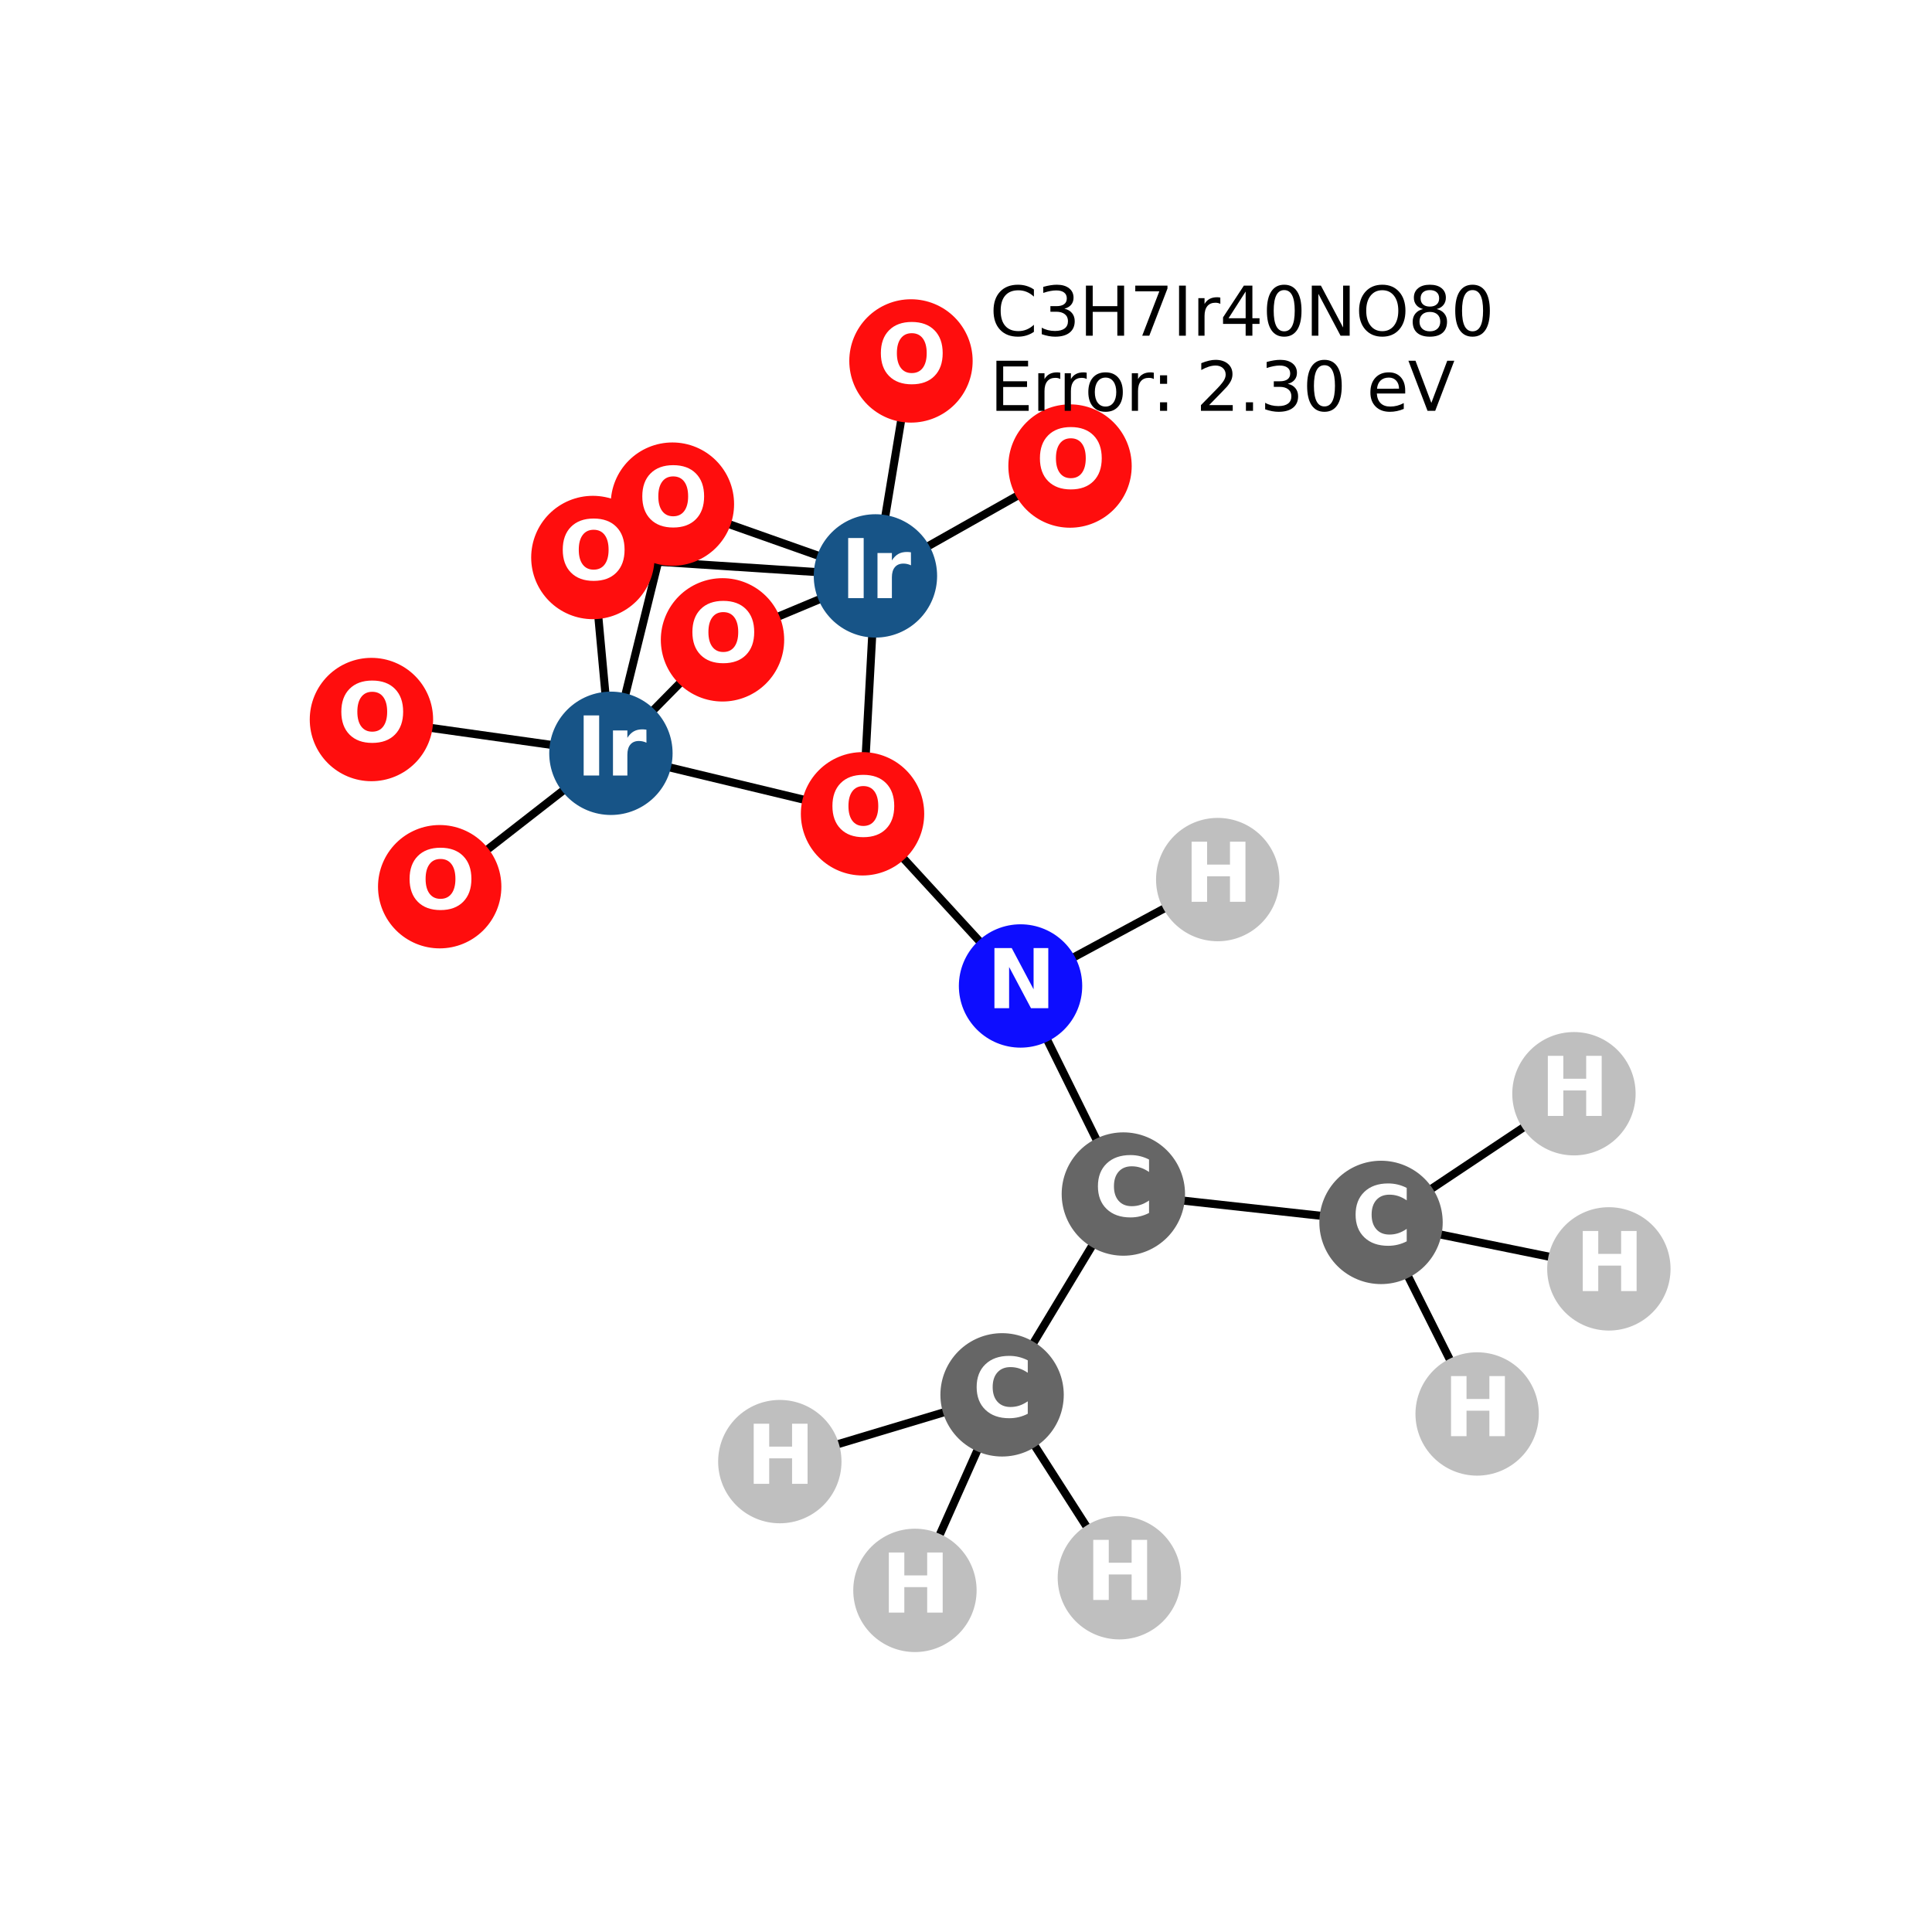 <?xml version="1.0" encoding="utf-8" standalone="no"?>
<!DOCTYPE svg PUBLIC "-//W3C//DTD SVG 1.1//EN"
  "http://www.w3.org/Graphics/SVG/1.1/DTD/svg11.dtd">
<svg xmlns:xlink="http://www.w3.org/1999/xlink" width="288pt" height="288pt" viewBox="0 0 288 288" xmlns="http://www.w3.org/2000/svg" version="1.1">
 <defs>
  <style type="text/css">*{stroke-linejoin: round; stroke-linecap: butt}</style>
 </defs>
 <g id="figure_1">
  <g id="patch_1">
   <path d="M 0 288 
L 288 288 
L 288 0 
L 0 0 
z
" style="fill: #ffffff"/>
  </g>
  <g id="axes_1">
   <g id="LineCollection_1">
    <path d="M 234.625 163.04 
L 205.868 182.223 
" clip-path="url(#p3e4b4c0b3a)" style="fill: none; stroke: #000000; stroke-width: 1.2"/>
    <path d="M 152.13 146.977 
L 128.576 121.313 
" clip-path="url(#p3e4b4c0b3a)" style="fill: none; stroke: #000000; stroke-width: 1.2"/>
    <path d="M 152.13 146.977 
L 167.457 177.993 
" clip-path="url(#p3e4b4c0b3a)" style="fill: none; stroke: #000000; stroke-width: 1.2"/>
    <path d="M 152.13 146.977 
L 181.525 131.117 
" clip-path="url(#p3e4b4c0b3a)" style="fill: none; stroke: #000000; stroke-width: 1.2"/>
    <path d="M 100.234 75.151 
L 130.499 85.85 
" clip-path="url(#p3e4b4c0b3a)" style="fill: none; stroke: #000000; stroke-width: 1.2"/>
    <path d="M 100.234 75.151 
L 91.068 112.293 
" clip-path="url(#p3e4b4c0b3a)" style="fill: none; stroke: #000000; stroke-width: 1.2"/>
    <path d="M 107.702 95.381 
L 130.499 85.85 
" clip-path="url(#p3e4b4c0b3a)" style="fill: none; stroke: #000000; stroke-width: 1.2"/>
    <path d="M 107.702 95.381 
L 91.068 112.293 
" clip-path="url(#p3e4b4c0b3a)" style="fill: none; stroke: #000000; stroke-width: 1.2"/>
    <path d="M 135.797 53.804 
L 130.499 85.85 
" clip-path="url(#p3e4b4c0b3a)" style="fill: none; stroke: #000000; stroke-width: 1.2"/>
    <path d="M 130.499 85.85 
L 159.507 69.472 
" clip-path="url(#p3e4b4c0b3a)" style="fill: none; stroke: #000000; stroke-width: 1.2"/>
    <path d="M 130.499 85.85 
L 88.377 83.106 
" clip-path="url(#p3e4b4c0b3a)" style="fill: none; stroke: #000000; stroke-width: 1.2"/>
    <path d="M 130.499 85.85 
L 128.576 121.313 
" clip-path="url(#p3e4b4c0b3a)" style="fill: none; stroke: #000000; stroke-width: 1.2"/>
    <path d="M 55.369 107.259 
L 91.068 112.293 
" clip-path="url(#p3e4b4c0b3a)" style="fill: none; stroke: #000000; stroke-width: 1.2"/>
    <path d="M 91.068 112.293 
L 88.377 83.106 
" clip-path="url(#p3e4b4c0b3a)" style="fill: none; stroke: #000000; stroke-width: 1.2"/>
    <path d="M 91.068 112.293 
L 128.576 121.313 
" clip-path="url(#p3e4b4c0b3a)" style="fill: none; stroke: #000000; stroke-width: 1.2"/>
    <path d="M 91.068 112.293 
L 65.544 132.179 
" clip-path="url(#p3e4b4c0b3a)" style="fill: none; stroke: #000000; stroke-width: 1.2"/>
    <path d="M 167.457 177.993 
L 149.379 207.927 
" clip-path="url(#p3e4b4c0b3a)" style="fill: none; stroke: #000000; stroke-width: 1.2"/>
    <path d="M 167.457 177.993 
L 205.868 182.223 
" clip-path="url(#p3e4b4c0b3a)" style="fill: none; stroke: #000000; stroke-width: 1.2"/>
    <path d="M 149.379 207.927 
L 116.246 217.88 
" clip-path="url(#p3e4b4c0b3a)" style="fill: none; stroke: #000000; stroke-width: 1.2"/>
    <path d="M 149.379 207.927 
L 136.388 237.076 
" clip-path="url(#p3e4b4c0b3a)" style="fill: none; stroke: #000000; stroke-width: 1.2"/>
    <path d="M 149.379 207.927 
L 166.863 235.19 
" clip-path="url(#p3e4b4c0b3a)" style="fill: none; stroke: #000000; stroke-width: 1.2"/>
    <path d="M 205.868 182.223 
L 220.195 210.777 
" clip-path="url(#p3e4b4c0b3a)" style="fill: none; stroke: #000000; stroke-width: 1.2"/>
    <path d="M 205.868 182.223 
L 239.831 189.149 
" clip-path="url(#p3e4b4c0b3a)" style="fill: none; stroke: #000000; stroke-width: 1.2"/>
   </g>
   <g id="PathCollection_1">
    <defs>
     <path id="C0_0_f69bc441a9" d="M 0 8.944 
C 2.372 8.944 4.647 8.002 6.325 6.325 
C 8.002 4.647 8.944 2.372 8.944 -0 
C 8.944 -2.372 8.002 -4.647 6.325 -6.325 
C 4.647 -8.002 2.372 -8.944 0 -8.944 
C -2.372 -8.944 -4.647 -8.002 -6.325 -6.325 
C -8.002 -4.647 -8.944 -2.372 -8.944 0 
C -8.944 2.372 -8.002 4.647 -6.325 6.325 
C -4.647 8.002 -2.372 8.944 0 8.944 
z
"/>
    </defs>
    <g clip-path="url(#p3e4b4c0b3a)">
     <use xlink:href="#C0_0_f69bc441a9" x="234.625" y="163.04" style="fill: #bfbfbf; stroke: #bfbfbf; stroke-width: 0.5"/>
    </g>
    <g clip-path="url(#p3e4b4c0b3a)">
     <use xlink:href="#C0_0_f69bc441a9" x="152.13" y="146.977" style="fill: #0d0dff; stroke: #0d0dff; stroke-width: 0.5"/>
    </g>
    <g clip-path="url(#p3e4b4c0b3a)">
     <use xlink:href="#C0_0_f69bc441a9" x="181.525" y="131.117" style="fill: #bfbfbf; stroke: #bfbfbf; stroke-width: 0.5"/>
    </g>
    <g clip-path="url(#p3e4b4c0b3a)">
     <use xlink:href="#C0_0_f69bc441a9" x="100.234" y="75.151" style="fill: #ff0d0d; stroke: #ff0d0d; stroke-width: 0.5"/>
    </g>
    <g clip-path="url(#p3e4b4c0b3a)">
     <use xlink:href="#C0_0_f69bc441a9" x="107.702" y="95.381" style="fill: #ff0d0d; stroke: #ff0d0d; stroke-width: 0.5"/>
    </g>
    <g clip-path="url(#p3e4b4c0b3a)">
     <use xlink:href="#C0_0_f69bc441a9" x="135.797" y="53.804" style="fill: #ff0d0d; stroke: #ff0d0d; stroke-width: 0.5"/>
    </g>
    <g clip-path="url(#p3e4b4c0b3a)">
     <use xlink:href="#C0_0_f69bc441a9" x="130.499" y="85.85" style="fill: #175487; stroke: #175487; stroke-width: 0.5"/>
    </g>
    <g clip-path="url(#p3e4b4c0b3a)">
     <use xlink:href="#C0_0_f69bc441a9" x="55.369" y="107.259" style="fill: #ff0d0d; stroke: #ff0d0d; stroke-width: 0.5"/>
    </g>
    <g clip-path="url(#p3e4b4c0b3a)">
     <use xlink:href="#C0_0_f69bc441a9" x="91.068" y="112.293" style="fill: #175487; stroke: #175487; stroke-width: 0.5"/>
    </g>
    <g clip-path="url(#p3e4b4c0b3a)">
     <use xlink:href="#C0_0_f69bc441a9" x="88.377" y="83.106" style="fill: #ff0d0d; stroke: #ff0d0d; stroke-width: 0.5"/>
    </g>
    <g clip-path="url(#p3e4b4c0b3a)">
     <use xlink:href="#C0_0_f69bc441a9" x="128.576" y="121.313" style="fill: #ff0d0d; stroke: #ff0d0d; stroke-width: 0.5"/>
    </g>
    <g clip-path="url(#p3e4b4c0b3a)">
     <use xlink:href="#C0_0_f69bc441a9" x="159.507" y="69.472" style="fill: #ff0d0d; stroke: #ff0d0d; stroke-width: 0.5"/>
    </g>
    <g clip-path="url(#p3e4b4c0b3a)">
     <use xlink:href="#C0_0_f69bc441a9" x="65.544" y="132.179" style="fill: #ff0d0d; stroke: #ff0d0d; stroke-width: 0.5"/>
    </g>
    <g clip-path="url(#p3e4b4c0b3a)">
     <use xlink:href="#C0_0_f69bc441a9" x="167.457" y="177.993" style="fill: #666666; stroke: #666666; stroke-width: 0.5"/>
    </g>
    <g clip-path="url(#p3e4b4c0b3a)">
     <use xlink:href="#C0_0_f69bc441a9" x="149.379" y="207.927" style="fill: #666666; stroke: #666666; stroke-width: 0.5"/>
    </g>
    <g clip-path="url(#p3e4b4c0b3a)">
     <use xlink:href="#C0_0_f69bc441a9" x="205.868" y="182.223" style="fill: #666666; stroke: #666666; stroke-width: 0.5"/>
    </g>
    <g clip-path="url(#p3e4b4c0b3a)">
     <use xlink:href="#C0_0_f69bc441a9" x="116.246" y="217.88" style="fill: #bfbfbf; stroke: #bfbfbf; stroke-width: 0.5"/>
    </g>
    <g clip-path="url(#p3e4b4c0b3a)">
     <use xlink:href="#C0_0_f69bc441a9" x="136.388" y="237.076" style="fill: #bfbfbf; stroke: #bfbfbf; stroke-width: 0.5"/>
    </g>
    <g clip-path="url(#p3e4b4c0b3a)">
     <use xlink:href="#C0_0_f69bc441a9" x="166.863" y="235.19" style="fill: #bfbfbf; stroke: #bfbfbf; stroke-width: 0.5"/>
    </g>
    <g clip-path="url(#p3e4b4c0b3a)">
     <use xlink:href="#C0_0_f69bc441a9" x="220.195" y="210.777" style="fill: #bfbfbf; stroke: #bfbfbf; stroke-width: 0.5"/>
    </g>
    <g clip-path="url(#p3e4b4c0b3a)">
     <use xlink:href="#C0_0_f69bc441a9" x="239.831" y="189.149" style="fill: #bfbfbf; stroke: #bfbfbf; stroke-width: 0.5"/>
    </g>
   </g>
   <g id="text_1">
    <g clip-path="url(#p3e4b4c0b3a)">
     <!-- H -->
     <g style="fill: #ffffff" transform="translate(229.604 166.351) scale(0.12 -0.12)">
      <defs>
       <path id="DejaVuSans-Bold-48" d="M 588 4666 
L 1791 4666 
L 1791 2888 
L 3566 2888 
L 3566 4666 
L 4769 4666 
L 4769 0 
L 3566 0 
L 3566 1978 
L 1791 1978 
L 1791 0 
L 588 0 
L 588 4666 
z
" transform="scale(0.016)"/>
      </defs>
      <use xlink:href="#DejaVuSans-Bold-48"/>
     </g>
    </g>
   </g>
   <g id="text_2">
    <g clip-path="url(#p3e4b4c0b3a)">
     <!-- N -->
     <g style="fill: #ffffff" transform="translate(147.109 150.288) scale(0.12 -0.12)">
      <defs>
       <path id="DejaVuSans-Bold-4e" d="M 588 4666 
L 1931 4666 
L 3628 1466 
L 3628 4666 
L 4769 4666 
L 4769 0 
L 3425 0 
L 1728 3200 
L 1728 0 
L 588 0 
L 588 4666 
z
" transform="scale(0.016)"/>
      </defs>
      <use xlink:href="#DejaVuSans-Bold-4e"/>
     </g>
    </g>
   </g>
   <g id="text_3">
    <g clip-path="url(#p3e4b4c0b3a)">
     <!-- H -->
     <g style="fill: #ffffff" transform="translate(176.503 134.428) scale(0.12 -0.12)">
      <use xlink:href="#DejaVuSans-Bold-48"/>
     </g>
    </g>
   </g>
   <g id="text_4">
    <g clip-path="url(#p3e4b4c0b3a)">
     <!-- O -->
     <g style="fill: #ffffff" transform="translate(95.133 78.462) scale(0.12 -0.12)">
      <defs>
       <path id="DejaVuSans-Bold-4f" d="M 2719 3878 
Q 2169 3878 1866 3472 
Q 1563 3066 1563 2328 
Q 1563 1594 1866 1187 
Q 2169 781 2719 781 
Q 3272 781 3575 1187 
Q 3878 1594 3878 2328 
Q 3878 3066 3575 3472 
Q 3272 3878 2719 3878 
z
M 2719 4750 
Q 3844 4750 4481 4106 
Q 5119 3463 5119 2328 
Q 5119 1197 4481 553 
Q 3844 -91 2719 -91 
Q 1597 -91 958 553 
Q 319 1197 319 2328 
Q 319 3463 958 4106 
Q 1597 4750 2719 4750 
z
" transform="scale(0.016)"/>
      </defs>
      <use xlink:href="#DejaVuSans-Bold-4f"/>
     </g>
    </g>
   </g>
   <g id="text_5">
    <g clip-path="url(#p3e4b4c0b3a)">
     <!-- O -->
     <g style="fill: #ffffff" transform="translate(102.601 98.693) scale(0.12 -0.12)">
      <use xlink:href="#DejaVuSans-Bold-4f"/>
     </g>
    </g>
   </g>
   <g id="text_6">
    <g clip-path="url(#p3e4b4c0b3a)">
     <!-- O -->
     <g style="fill: #ffffff" transform="translate(130.696 57.115) scale(0.12 -0.12)">
      <use xlink:href="#DejaVuSans-Bold-4f"/>
     </g>
    </g>
   </g>
   <g id="text_7">
    <g clip-path="url(#p3e4b4c0b3a)">
     <!-- Ir -->
     <g style="fill: #ffffff" transform="translate(125.308 89.161) scale(0.12 -0.12)">
      <defs>
       <path id="DejaVuSans-Bold-49" d="M 588 4666 
L 1791 4666 
L 1791 0 
L 588 0 
L 588 4666 
z
" transform="scale(0.016)"/>
       <path id="DejaVuSans-Bold-72" d="M 3138 2547 
Q 2991 2616 2845 2648 
Q 2700 2681 2553 2681 
Q 2122 2681 1889 2404 
Q 1656 2128 1656 1613 
L 1656 0 
L 538 0 
L 538 3500 
L 1656 3500 
L 1656 2925 
Q 1872 3269 2151 3426 
Q 2431 3584 2822 3584 
Q 2878 3584 2943 3579 
Q 3009 3575 3134 3559 
L 3138 2547 
z
" transform="scale(0.016)"/>
      </defs>
      <use xlink:href="#DejaVuSans-Bold-49"/>
      <use xlink:href="#DejaVuSans-Bold-72" transform="translate(37.207 0)"/>
     </g>
    </g>
   </g>
   <g id="text_8">
    <g clip-path="url(#p3e4b4c0b3a)">
     <!-- O -->
     <g style="fill: #ffffff" transform="translate(50.268 110.57) scale(0.12 -0.12)">
      <use xlink:href="#DejaVuSans-Bold-4f"/>
     </g>
    </g>
   </g>
   <g id="text_9">
    <g clip-path="url(#p3e4b4c0b3a)">
     <!-- Ir -->
     <g style="fill: #ffffff" transform="translate(85.877 115.604) scale(0.12 -0.12)">
      <use xlink:href="#DejaVuSans-Bold-49"/>
      <use xlink:href="#DejaVuSans-Bold-72" transform="translate(37.207 0)"/>
     </g>
    </g>
   </g>
   <g id="text_10">
    <g clip-path="url(#p3e4b4c0b3a)">
     <!-- O -->
     <g style="fill: #ffffff" transform="translate(83.276 86.418) scale(0.12 -0.12)">
      <use xlink:href="#DejaVuSans-Bold-4f"/>
     </g>
    </g>
   </g>
   <g id="text_11">
    <g clip-path="url(#p3e4b4c0b3a)">
     <!-- O -->
     <g style="fill: #ffffff" transform="translate(123.475 124.624) scale(0.12 -0.12)">
      <use xlink:href="#DejaVuSans-Bold-4f"/>
     </g>
    </g>
   </g>
   <g id="text_12">
    <g clip-path="url(#p3e4b4c0b3a)">
     <!-- O -->
     <g style="fill: #ffffff" transform="translate(154.406 72.783) scale(0.12 -0.12)">
      <use xlink:href="#DejaVuSans-Bold-4f"/>
     </g>
    </g>
   </g>
   <g id="text_13">
    <g clip-path="url(#p3e4b4c0b3a)">
     <!-- O -->
     <g style="fill: #ffffff" transform="translate(60.443 135.49) scale(0.12 -0.12)">
      <use xlink:href="#DejaVuSans-Bold-4f"/>
     </g>
    </g>
   </g>
   <g id="text_14">
    <g clip-path="url(#p3e4b4c0b3a)">
     <!-- C -->
     <g style="fill: #ffffff" transform="translate(163.053 181.305) scale(0.12 -0.12)">
      <defs>
       <path id="DejaVuSans-Bold-43" d="M 4288 256 
Q 3956 84 3597 -3 
Q 3238 -91 2847 -91 
Q 1681 -91 1000 561 
Q 319 1213 319 2328 
Q 319 3447 1000 4098 
Q 1681 4750 2847 4750 
Q 3238 4750 3597 4662 
Q 3956 4575 4288 4403 
L 4288 3438 
Q 3953 3666 3628 3772 
Q 3303 3878 2944 3878 
Q 2300 3878 1931 3465 
Q 1563 3053 1563 2328 
Q 1563 1606 1931 1193 
Q 2300 781 2944 781 
Q 3303 781 3628 887 
Q 3953 994 4288 1222 
L 4288 256 
z
" transform="scale(0.016)"/>
      </defs>
      <use xlink:href="#DejaVuSans-Bold-43"/>
     </g>
    </g>
   </g>
   <g id="text_15">
    <g clip-path="url(#p3e4b4c0b3a)">
     <!-- C -->
     <g style="fill: #ffffff" transform="translate(144.975 211.238) scale(0.12 -0.12)">
      <use xlink:href="#DejaVuSans-Bold-43"/>
     </g>
    </g>
   </g>
   <g id="text_16">
    <g clip-path="url(#p3e4b4c0b3a)">
     <!-- C -->
     <g style="fill: #ffffff" transform="translate(201.464 185.534) scale(0.12 -0.12)">
      <use xlink:href="#DejaVuSans-Bold-43"/>
     </g>
    </g>
   </g>
   <g id="text_17">
    <g clip-path="url(#p3e4b4c0b3a)">
     <!-- H -->
     <g style="fill: #ffffff" transform="translate(111.225 221.191) scale(0.12 -0.12)">
      <use xlink:href="#DejaVuSans-Bold-48"/>
     </g>
    </g>
   </g>
   <g id="text_18">
    <g clip-path="url(#p3e4b4c0b3a)">
     <!-- H -->
     <g style="fill: #ffffff" transform="translate(131.367 240.388) scale(0.12 -0.12)">
      <use xlink:href="#DejaVuSans-Bold-48"/>
     </g>
    </g>
   </g>
   <g id="text_19">
    <g clip-path="url(#p3e4b4c0b3a)">
     <!-- H -->
     <g style="fill: #ffffff" transform="translate(161.842 238.502) scale(0.12 -0.12)">
      <use xlink:href="#DejaVuSans-Bold-48"/>
     </g>
    </g>
   </g>
   <g id="text_20">
    <g clip-path="url(#p3e4b4c0b3a)">
     <!-- H -->
     <g style="fill: #ffffff" transform="translate(215.174 214.088) scale(0.12 -0.12)">
      <use xlink:href="#DejaVuSans-Bold-48"/>
     </g>
    </g>
   </g>
   <g id="text_21">
    <g clip-path="url(#p3e4b4c0b3a)">
     <!-- H -->
     <g style="fill: #ffffff" transform="translate(234.81 192.46) scale(0.12 -0.12)">
      <use xlink:href="#DejaVuSans-Bold-48"/>
     </g>
    </g>
   </g>
   <g id="text_22">
    <!-- C3H7Ir40NO80 -->
    <g transform="translate(147.529 50.043) scale(0.1 -0.1)">
     <defs>
      <path id="DejaVuSans-43" d="M 4122 4306 
L 4122 3641 
Q 3803 3938 3442 4084 
Q 3081 4231 2675 4231 
Q 1875 4231 1450 3742 
Q 1025 3253 1025 2328 
Q 1025 1406 1450 917 
Q 1875 428 2675 428 
Q 3081 428 3442 575 
Q 3803 722 4122 1019 
L 4122 359 
Q 3791 134 3420 21 
Q 3050 -91 2638 -91 
Q 1578 -91 968 557 
Q 359 1206 359 2328 
Q 359 3453 968 4101 
Q 1578 4750 2638 4750 
Q 3056 4750 3426 4639 
Q 3797 4528 4122 4306 
z
" transform="scale(0.016)"/>
      <path id="DejaVuSans-33" d="M 2597 2516 
Q 3050 2419 3304 2112 
Q 3559 1806 3559 1356 
Q 3559 666 3084 287 
Q 2609 -91 1734 -91 
Q 1441 -91 1130 -33 
Q 819 25 488 141 
L 488 750 
Q 750 597 1062 519 
Q 1375 441 1716 441 
Q 2309 441 2620 675 
Q 2931 909 2931 1356 
Q 2931 1769 2642 2001 
Q 2353 2234 1838 2234 
L 1294 2234 
L 1294 2753 
L 1863 2753 
Q 2328 2753 2575 2939 
Q 2822 3125 2822 3475 
Q 2822 3834 2567 4026 
Q 2313 4219 1838 4219 
Q 1578 4219 1281 4162 
Q 984 4106 628 3988 
L 628 4550 
Q 988 4650 1302 4700 
Q 1616 4750 1894 4750 
Q 2613 4750 3031 4423 
Q 3450 4097 3450 3541 
Q 3450 3153 3228 2886 
Q 3006 2619 2597 2516 
z
" transform="scale(0.016)"/>
      <path id="DejaVuSans-48" d="M 628 4666 
L 1259 4666 
L 1259 2753 
L 3553 2753 
L 3553 4666 
L 4184 4666 
L 4184 0 
L 3553 0 
L 3553 2222 
L 1259 2222 
L 1259 0 
L 628 0 
L 628 4666 
z
" transform="scale(0.016)"/>
      <path id="DejaVuSans-37" d="M 525 4666 
L 3525 4666 
L 3525 4397 
L 1831 0 
L 1172 0 
L 2766 4134 
L 525 4134 
L 525 4666 
z
" transform="scale(0.016)"/>
      <path id="DejaVuSans-49" d="M 628 4666 
L 1259 4666 
L 1259 0 
L 628 0 
L 628 4666 
z
" transform="scale(0.016)"/>
      <path id="DejaVuSans-72" d="M 2631 2963 
Q 2534 3019 2420 3045 
Q 2306 3072 2169 3072 
Q 1681 3072 1420 2755 
Q 1159 2438 1159 1844 
L 1159 0 
L 581 0 
L 581 3500 
L 1159 3500 
L 1159 2956 
Q 1341 3275 1631 3429 
Q 1922 3584 2338 3584 
Q 2397 3584 2469 3576 
Q 2541 3569 2628 3553 
L 2631 2963 
z
" transform="scale(0.016)"/>
      <path id="DejaVuSans-34" d="M 2419 4116 
L 825 1625 
L 2419 1625 
L 2419 4116 
z
M 2253 4666 
L 3047 4666 
L 3047 1625 
L 3713 1625 
L 3713 1100 
L 3047 1100 
L 3047 0 
L 2419 0 
L 2419 1100 
L 313 1100 
L 313 1709 
L 2253 4666 
z
" transform="scale(0.016)"/>
      <path id="DejaVuSans-30" d="M 2034 4250 
Q 1547 4250 1301 3770 
Q 1056 3291 1056 2328 
Q 1056 1369 1301 889 
Q 1547 409 2034 409 
Q 2525 409 2770 889 
Q 3016 1369 3016 2328 
Q 3016 3291 2770 3770 
Q 2525 4250 2034 4250 
z
M 2034 4750 
Q 2819 4750 3233 4129 
Q 3647 3509 3647 2328 
Q 3647 1150 3233 529 
Q 2819 -91 2034 -91 
Q 1250 -91 836 529 
Q 422 1150 422 2328 
Q 422 3509 836 4129 
Q 1250 4750 2034 4750 
z
" transform="scale(0.016)"/>
      <path id="DejaVuSans-4e" d="M 628 4666 
L 1478 4666 
L 3547 763 
L 3547 4666 
L 4159 4666 
L 4159 0 
L 3309 0 
L 1241 3903 
L 1241 0 
L 628 0 
L 628 4666 
z
" transform="scale(0.016)"/>
      <path id="DejaVuSans-4f" d="M 2522 4238 
Q 1834 4238 1429 3725 
Q 1025 3213 1025 2328 
Q 1025 1447 1429 934 
Q 1834 422 2522 422 
Q 3209 422 3611 934 
Q 4013 1447 4013 2328 
Q 4013 3213 3611 3725 
Q 3209 4238 2522 4238 
z
M 2522 4750 
Q 3503 4750 4090 4092 
Q 4678 3434 4678 2328 
Q 4678 1225 4090 567 
Q 3503 -91 2522 -91 
Q 1538 -91 948 565 
Q 359 1222 359 2328 
Q 359 3434 948 4092 
Q 1538 4750 2522 4750 
z
" transform="scale(0.016)"/>
      <path id="DejaVuSans-38" d="M 2034 2216 
Q 1584 2216 1326 1975 
Q 1069 1734 1069 1313 
Q 1069 891 1326 650 
Q 1584 409 2034 409 
Q 2484 409 2743 651 
Q 3003 894 3003 1313 
Q 3003 1734 2745 1975 
Q 2488 2216 2034 2216 
z
M 1403 2484 
Q 997 2584 770 2862 
Q 544 3141 544 3541 
Q 544 4100 942 4425 
Q 1341 4750 2034 4750 
Q 2731 4750 3128 4425 
Q 3525 4100 3525 3541 
Q 3525 3141 3298 2862 
Q 3072 2584 2669 2484 
Q 3125 2378 3379 2068 
Q 3634 1759 3634 1313 
Q 3634 634 3220 271 
Q 2806 -91 2034 -91 
Q 1263 -91 848 271 
Q 434 634 434 1313 
Q 434 1759 690 2068 
Q 947 2378 1403 2484 
z
M 1172 3481 
Q 1172 3119 1398 2916 
Q 1625 2713 2034 2713 
Q 2441 2713 2670 2916 
Q 2900 3119 2900 3481 
Q 2900 3844 2670 4047 
Q 2441 4250 2034 4250 
Q 1625 4250 1398 4047 
Q 1172 3844 1172 3481 
z
" transform="scale(0.016)"/>
     </defs>
     <use xlink:href="#DejaVuSans-43"/>
     <use xlink:href="#DejaVuSans-33" transform="translate(69.824 0)"/>
     <use xlink:href="#DejaVuSans-48" transform="translate(133.447 0)"/>
     <use xlink:href="#DejaVuSans-37" transform="translate(208.643 0)"/>
     <use xlink:href="#DejaVuSans-49" transform="translate(272.266 0)"/>
     <use xlink:href="#DejaVuSans-72" transform="translate(301.758 0)"/>
     <use xlink:href="#DejaVuSans-34" transform="translate(342.871 0)"/>
     <use xlink:href="#DejaVuSans-30" transform="translate(406.494 0)"/>
     <use xlink:href="#DejaVuSans-4e" transform="translate(470.117 0)"/>
     <use xlink:href="#DejaVuSans-4f" transform="translate(544.922 0)"/>
     <use xlink:href="#DejaVuSans-38" transform="translate(623.633 0)"/>
     <use xlink:href="#DejaVuSans-30" transform="translate(687.256 0)"/>
    </g>
    <!-- Error: 2.30 eV -->
    <g transform="translate(147.529 61.241) scale(0.1 -0.1)">
     <defs>
      <path id="DejaVuSans-45" d="M 628 4666 
L 3578 4666 
L 3578 4134 
L 1259 4134 
L 1259 2753 
L 3481 2753 
L 3481 2222 
L 1259 2222 
L 1259 531 
L 3634 531 
L 3634 0 
L 628 0 
L 628 4666 
z
" transform="scale(0.016)"/>
      <path id="DejaVuSans-6f" d="M 1959 3097 
Q 1497 3097 1228 2736 
Q 959 2375 959 1747 
Q 959 1119 1226 758 
Q 1494 397 1959 397 
Q 2419 397 2687 759 
Q 2956 1122 2956 1747 
Q 2956 2369 2687 2733 
Q 2419 3097 1959 3097 
z
M 1959 3584 
Q 2709 3584 3137 3096 
Q 3566 2609 3566 1747 
Q 3566 888 3137 398 
Q 2709 -91 1959 -91 
Q 1206 -91 779 398 
Q 353 888 353 1747 
Q 353 2609 779 3096 
Q 1206 3584 1959 3584 
z
" transform="scale(0.016)"/>
      <path id="DejaVuSans-3a" d="M 750 794 
L 1409 794 
L 1409 0 
L 750 0 
L 750 794 
z
M 750 3309 
L 1409 3309 
L 1409 2516 
L 750 2516 
L 750 3309 
z
" transform="scale(0.016)"/>
      <path id="DejaVuSans-20" transform="scale(0.016)"/>
      <path id="DejaVuSans-32" d="M 1228 531 
L 3431 531 
L 3431 0 
L 469 0 
L 469 531 
Q 828 903 1448 1529 
Q 2069 2156 2228 2338 
Q 2531 2678 2651 2914 
Q 2772 3150 2772 3378 
Q 2772 3750 2511 3984 
Q 2250 4219 1831 4219 
Q 1534 4219 1204 4116 
Q 875 4013 500 3803 
L 500 4441 
Q 881 4594 1212 4672 
Q 1544 4750 1819 4750 
Q 2544 4750 2975 4387 
Q 3406 4025 3406 3419 
Q 3406 3131 3298 2873 
Q 3191 2616 2906 2266 
Q 2828 2175 2409 1742 
Q 1991 1309 1228 531 
z
" transform="scale(0.016)"/>
      <path id="DejaVuSans-2e" d="M 684 794 
L 1344 794 
L 1344 0 
L 684 0 
L 684 794 
z
" transform="scale(0.016)"/>
      <path id="DejaVuSans-65" d="M 3597 1894 
L 3597 1613 
L 953 1613 
Q 991 1019 1311 708 
Q 1631 397 2203 397 
Q 2534 397 2845 478 
Q 3156 559 3463 722 
L 3463 178 
Q 3153 47 2828 -22 
Q 2503 -91 2169 -91 
Q 1331 -91 842 396 
Q 353 884 353 1716 
Q 353 2575 817 3079 
Q 1281 3584 2069 3584 
Q 2775 3584 3186 3129 
Q 3597 2675 3597 1894 
z
M 3022 2063 
Q 3016 2534 2758 2815 
Q 2500 3097 2075 3097 
Q 1594 3097 1305 2825 
Q 1016 2553 972 2059 
L 3022 2063 
z
" transform="scale(0.016)"/>
      <path id="DejaVuSans-56" d="M 1831 0 
L 50 4666 
L 709 4666 
L 2188 738 
L 3669 4666 
L 4325 4666 
L 2547 0 
L 1831 0 
z
" transform="scale(0.016)"/>
     </defs>
     <use xlink:href="#DejaVuSans-45"/>
     <use xlink:href="#DejaVuSans-72" transform="translate(63.184 0)"/>
     <use xlink:href="#DejaVuSans-72" transform="translate(102.547 0)"/>
     <use xlink:href="#DejaVuSans-6f" transform="translate(141.41 0)"/>
     <use xlink:href="#DejaVuSans-72" transform="translate(202.592 0)"/>
     <use xlink:href="#DejaVuSans-3a" transform="translate(241.955 0)"/>
     <use xlink:href="#DejaVuSans-20" transform="translate(275.646 0)"/>
     <use xlink:href="#DejaVuSans-32" transform="translate(307.434 0)"/>
     <use xlink:href="#DejaVuSans-2e" transform="translate(371.057 0)"/>
     <use xlink:href="#DejaVuSans-33" transform="translate(402.844 0)"/>
     <use xlink:href="#DejaVuSans-30" transform="translate(466.467 0)"/>
     <use xlink:href="#DejaVuSans-20" transform="translate(530.09 0)"/>
     <use xlink:href="#DejaVuSans-65" transform="translate(561.877 0)"/>
     <use xlink:href="#DejaVuSans-56" transform="translate(623.4 0)"/>
    </g>
   </g>
  </g>
 </g>
 <defs>
  <clipPath id="p3e4b4c0b3a">
   <rect x="36" y="34.56" width="223.2" height="221.76"/>
  </clipPath>
 </defs>
</svg>
